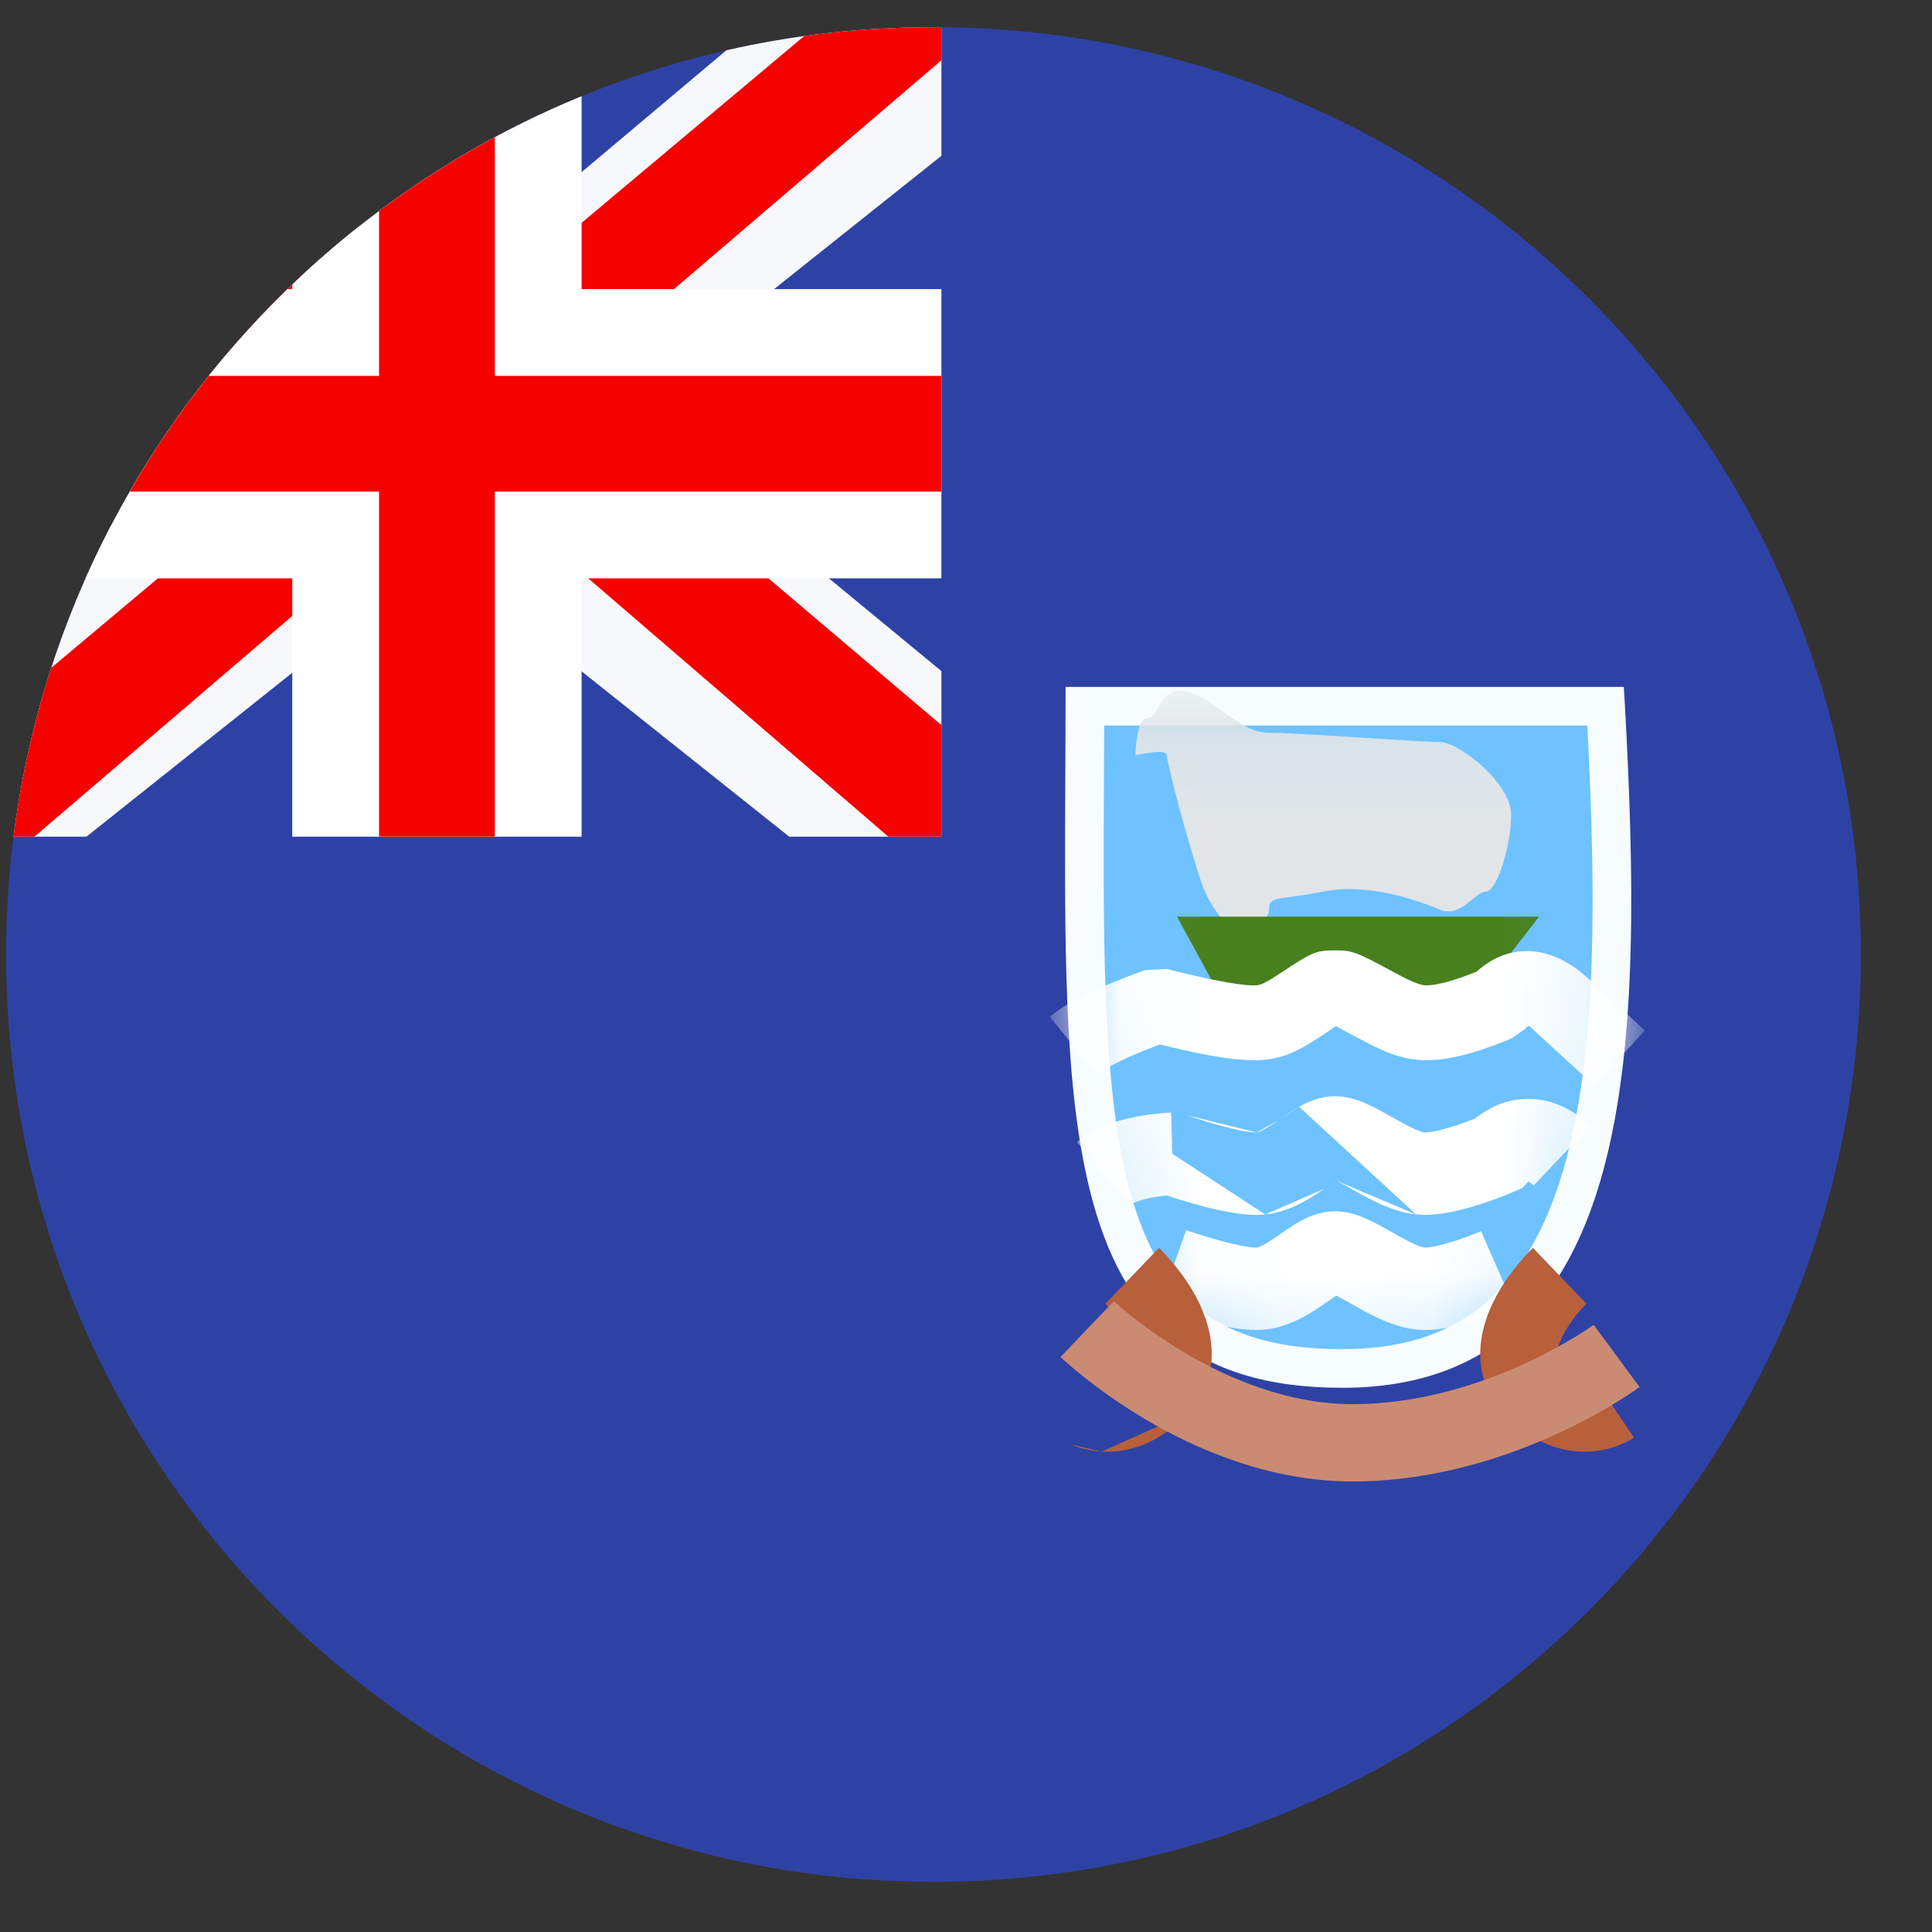<svg width="25" height="25" viewBox="0 0 25 25" fill="none" xmlns="http://www.w3.org/2000/svg">
<rect x="0" y="0" width="25" height="25" fill="#333333" stroke="none"/>
<path d="M12.079 24.351C18.706 24.351 24.079 18.978 24.079 12.351C24.079 5.723 18.706 0.351 12.079 0.351C5.452 0.351 0.079 5.723 0.079 12.351C0.079 18.978 5.452 24.351 12.079 24.351Z" fill="#2E42A5"/>
<path d="M17.366 17.708C16.431 17.708 15.781 17.488 15.318 17.103C14.853 16.716 14.548 16.141 14.353 15.373C14.158 14.605 14.078 13.665 14.048 12.572C14.027 11.805 14.031 10.971 14.035 10.078C14.036 9.772 14.038 9.459 14.038 9.139H20.776C20.896 11.327 20.939 13.458 20.511 15.057C20.291 15.878 19.952 16.538 19.453 16.992C18.959 17.442 18.289 17.708 17.366 17.708Z" fill="#6DC2FF"/>
<path fill-rule="evenodd" clip-rule="evenodd" d="M13.789 8.889H21.012L21.026 9.126C21.146 11.308 21.193 13.478 20.753 15.121C20.526 15.97 20.168 16.679 19.622 17.177C19.075 17.675 18.341 17.958 17.366 17.958C16.392 17.958 15.678 17.727 15.158 17.295C14.638 16.863 14.313 16.231 14.111 15.435C13.908 14.639 13.828 13.676 13.798 12.579C13.777 11.807 13.781 10.969 13.785 10.077C13.786 9.771 13.788 9.458 13.788 9.139L13.789 8.889ZM14.288 9.389C14.287 9.623 14.286 9.853 14.285 10.079C14.281 10.973 14.277 11.803 14.298 12.565C14.327 13.653 14.407 14.571 14.595 15.312C14.783 16.05 15.068 16.57 15.477 16.911C15.883 17.247 16.471 17.458 17.366 17.458C18.237 17.458 18.844 17.209 19.285 16.807C19.736 16.397 20.057 15.787 20.27 14.992C20.671 13.494 20.649 11.495 20.539 9.389H14.288Z" fill="#F7FCFF"/>
<mask id="mask0_4_41" style="mask-type:luminance" maskUnits="userSpaceOnUse" x="13" y="8" width="9" height="10">
<path d="M17.366 17.708C16.431 17.708 15.781 17.488 15.318 17.103C14.853 16.716 14.548 16.141 14.353 15.373C14.158 14.605 14.078 13.665 14.048 12.572C14.027 11.805 14.031 10.971 14.035 10.078C14.036 9.772 14.038 9.459 14.038 9.139H20.776C20.896 11.327 20.939 13.458 20.511 15.057C20.291 15.878 19.952 16.538 19.453 16.992C18.959 17.442 18.289 17.708 17.366 17.708Z" fill="white"/>
<path fill-rule="evenodd" clip-rule="evenodd" d="M13.789 8.889H21.012L21.026 9.126C21.146 11.308 21.193 13.478 20.753 15.121C20.526 15.97 20.168 16.679 19.622 17.177C19.075 17.675 18.341 17.958 17.366 17.958C16.392 17.958 15.678 17.727 15.158 17.295C14.638 16.863 14.313 16.231 14.111 15.435C13.908 14.639 13.828 13.676 13.798 12.579C13.777 11.807 13.781 10.969 13.785 10.077C13.786 9.771 13.788 9.458 13.788 9.139L13.789 8.889ZM14.288 9.389C14.287 9.623 14.286 9.853 14.285 10.079C14.281 10.973 14.277 11.803 14.298 12.565C14.327 13.653 14.407 14.571 14.595 15.312C14.783 16.05 15.068 16.57 15.477 16.911C15.883 17.247 16.471 17.458 17.366 17.458C18.237 17.458 18.844 17.209 19.285 16.807C19.736 16.397 20.057 15.787 20.27 14.992C20.671 13.494 20.649 11.495 20.539 9.389H14.288Z" fill="white"/>
</mask>
<g mask="url(#mask0_4_41)">
<path fill-rule="evenodd" clip-rule="evenodd" d="M16.068 12.142C16.068 12.142 15.709 11.876 15.556 11.447C15.402 11.017 15.098 9.873 15.098 9.774C15.098 9.675 14.693 9.774 14.693 9.774C14.693 9.774 14.698 9.29 14.851 9.29C15.004 9.29 15.01 8.842 15.38 8.955C15.751 9.068 16.043 9.482 16.42 9.482C16.798 9.482 18.377 9.602 18.631 9.602C18.885 9.602 19.554 10.138 19.554 10.539C19.554 10.94 19.371 11.537 19.228 11.537C19.084 11.537 18.904 11.885 18.631 11.77C18.358 11.656 17.707 11.419 17.123 11.537C16.54 11.656 16.42 11.581 16.42 11.77C16.42 11.959 16.068 12.142 16.068 12.142Z" fill="#E1E5E8"/>
<path fill-rule="evenodd" clip-rule="evenodd" d="M15.231 11.861H19.915L19.108 12.904H15.798L15.231 11.861Z" fill="#49801E"/>
<path fill-rule="evenodd" clip-rule="evenodd" d="M17.133 16.874C16.986 16.976 16.707 17.169 16.373 17.204C16.211 17.221 16.036 17.198 15.901 17.174C15.755 17.148 15.605 17.11 15.474 17.074C15.342 17.037 15.222 16.999 15.135 16.971C15.092 16.957 15.056 16.945 15.031 16.936L15.002 16.926L14.994 16.923L14.991 16.922L14.99 16.922L15.17 16.419C15.349 15.917 15.349 15.917 15.349 15.917L15.35 15.918L15.356 15.919L15.379 15.928C15.399 15.935 15.43 15.945 15.467 15.957C15.543 15.982 15.647 16.015 15.759 16.046C15.873 16.078 15.989 16.106 16.09 16.124C16.14 16.133 16.182 16.139 16.215 16.142C16.245 16.144 16.26 16.143 16.262 16.143C16.263 16.143 16.262 16.143 16.262 16.143C16.292 16.14 16.359 16.112 16.539 15.988C16.547 15.982 16.556 15.976 16.565 15.969C16.633 15.922 16.723 15.86 16.81 15.81C16.904 15.757 17.071 15.674 17.274 15.674C17.464 15.674 17.633 15.748 17.728 15.793C17.824 15.838 17.927 15.896 18.012 15.945C18.023 15.95 18.032 15.956 18.042 15.962C18.267 16.088 18.379 16.138 18.434 16.143C18.434 16.143 18.434 16.143 18.434 16.143C18.436 16.143 18.448 16.144 18.472 16.142C18.498 16.14 18.532 16.134 18.573 16.126C18.655 16.11 18.748 16.083 18.84 16.053C18.931 16.023 19.014 15.992 19.074 15.968C19.104 15.956 19.128 15.947 19.144 15.94L19.161 15.933L19.165 15.931C19.165 15.931 19.165 15.931 19.379 16.419C19.593 16.908 19.593 16.908 19.593 16.908L19.592 16.909L19.589 16.91L19.582 16.913L19.556 16.924C19.534 16.933 19.504 16.945 19.467 16.96C19.392 16.989 19.289 17.029 19.172 17.067C19.057 17.105 18.921 17.144 18.784 17.172C18.655 17.198 18.488 17.221 18.324 17.204C18.017 17.172 17.713 17.001 17.539 16.902C17.532 16.898 17.525 16.895 17.519 16.891C17.51 16.886 17.501 16.881 17.493 16.876C17.408 16.829 17.345 16.793 17.29 16.766C17.26 16.786 17.223 16.811 17.174 16.846C17.165 16.852 17.156 16.858 17.146 16.864C17.142 16.867 17.137 16.871 17.133 16.874Z" fill="white"/>
<path fill-rule="evenodd" clip-rule="evenodd" d="M16.373 15.715C16.707 15.68 16.987 15.486 17.133 15.384ZM17.133 15.384C17.138 15.381 17.142 15.378 17.146 15.375ZM17.146 15.375C17.156 15.368 17.165 15.362 17.174 15.356ZM17.174 15.356C17.224 15.322 17.26 15.296 17.29 15.277ZM17.29 15.277C17.345 15.304 17.408 15.339 17.493 15.387C17.501 15.392 17.51 15.397 17.519 15.402C17.525 15.405 17.532 15.409 17.538 15.413C17.713 15.511 18.017 15.683 18.324 15.715M16.81 14.321C16.904 14.268 17.071 14.185 17.274 14.185C17.464 14.185 17.633 14.259 17.728 14.303C17.824 14.349 17.927 14.407 18.012 14.455C18.023 14.461 18.032 14.467 18.042 14.472C18.268 14.599 18.379 14.648 18.434 14.654C18.434 14.654 18.434 14.654 18.434 14.654C18.436 14.654 18.448 14.655 18.472 14.652C18.498 14.65 18.532 14.645 18.573 14.637C18.655 14.62 18.748 14.594 18.84 14.564C18.931 14.534 19.014 14.503 19.074 14.479C19.079 14.477 19.084 14.475 19.089 14.473C19.099 14.465 19.109 14.457 19.12 14.449C19.194 14.392 19.308 14.319 19.456 14.27C19.608 14.221 19.797 14.197 20.005 14.245C20.212 14.292 20.405 14.402 20.578 14.566L19.846 15.341C19.813 15.31 19.79 15.296 19.778 15.289C19.775 15.291 19.772 15.293 19.768 15.296C19.768 15.296 19.767 15.296 19.767 15.297L19.7 15.372L19.593 15.419L19.379 14.93C19.593 15.419 19.593 15.419 19.593 15.419L19.592 15.419L19.589 15.42L19.582 15.424L19.556 15.434C19.534 15.444 19.504 15.456 19.467 15.471C19.392 15.5 19.289 15.539 19.172 15.577C19.057 15.615 18.921 15.655 18.784 15.682C18.655 15.709 18.488 15.732 18.324 15.715M16.81 14.321C16.723 14.37 16.633 14.433 16.565 14.48ZM16.565 14.48C16.556 14.486 16.547 14.493 16.539 14.498ZM16.539 14.498C16.359 14.623 16.292 14.651 16.262 14.654ZM15.17 14.93C15.155 14.397 15.154 14.397 15.154 14.397L15.152 14.397L15.15 14.397L15.141 14.398L15.114 14.399C15.092 14.4 15.061 14.402 15.024 14.405C14.951 14.412 14.849 14.423 14.735 14.444C14.535 14.48 14.191 14.562 13.936 14.777L14.625 15.591C14.625 15.592 14.627 15.59 14.631 15.587C14.636 15.584 14.642 15.581 14.65 15.576C14.667 15.567 14.69 15.557 14.719 15.546C14.779 15.524 14.851 15.507 14.925 15.493C14.99 15.481 15.051 15.474 15.099 15.47C15.11 15.473 15.122 15.477 15.135 15.482C15.222 15.51 15.342 15.548 15.474 15.584C15.605 15.621 15.755 15.658 15.901 15.684C16.036 15.709 16.211 15.732 16.373 15.715M15.349 14.428L15.35 14.428L15.356 14.43L15.379 14.438C15.399 14.445 15.43 14.456 15.467 14.468C15.543 14.493 15.647 14.525 15.759 14.557C15.873 14.588 15.989 14.617 16.09 14.635C16.14 14.644 16.182 14.649 16.215 14.652C16.245 14.655 16.26 14.654 16.262 14.654C16.263 14.654 16.263 14.654 16.262 14.654M15.349 14.428L15.255 14.394ZM15.255 14.394L15.154 14.397ZM15.154 14.397L15.17 14.93Z" fill="white"/>
<path d="M14.195 13.907L13.583 13.156C13.823 12.96 14.226 12.767 14.815 12.553L15.101 12.539C15.711 12.696 16.12 12.764 16.269 12.749C16.318 12.744 16.401 12.704 16.551 12.604C16.979 12.321 17.02 12.298 17.274 12.298C17.506 12.298 17.554 12.32 18.039 12.582C18.129 12.63 18.163 12.648 18.211 12.671C18.314 12.72 18.387 12.745 18.427 12.749C18.544 12.761 18.778 12.706 19.106 12.574C19.533 12.187 20.073 12.227 20.538 12.65C20.848 12.933 21.097 13.161 21.285 13.335L20.627 14.046C20.441 13.874 20.194 13.648 19.886 13.367C19.763 13.255 19.789 13.256 19.735 13.315L19.567 13.433C19.058 13.647 18.656 13.746 18.331 13.713C18.156 13.696 17.987 13.638 17.792 13.545C17.727 13.513 17.68 13.489 17.578 13.434C17.344 13.308 17.256 13.267 17.274 13.267C17.315 13.267 17.258 13.298 17.087 13.412C16.811 13.595 16.619 13.688 16.366 13.713C16.085 13.742 15.648 13.674 15.008 13.515C14.592 13.672 14.316 13.809 14.195 13.907Z" fill="white"/>
</g>
<path fill-rule="evenodd" clip-rule="evenodd" d="M14.306 16.869C14.306 16.869 14.306 16.869 14.652 16.508C14.998 16.147 14.998 16.148 14.998 16.148L14.999 16.148L15 16.15L15.004 16.153L15.015 16.165C15.024 16.174 15.037 16.186 15.051 16.201C15.081 16.232 15.12 16.275 15.165 16.329C15.254 16.434 15.371 16.587 15.471 16.77C15.653 17.105 15.874 17.746 15.372 18.285M14.306 16.869L14.305 16.868ZM14.305 16.868L14.308 16.872ZM14.308 16.872C14.312 16.876 14.319 16.882 14.327 16.891ZM14.327 16.891C14.345 16.91 14.371 16.938 14.401 16.974ZM14.401 16.974C14.463 17.047 14.536 17.144 14.592 17.248ZM14.592 17.248C14.722 17.486 14.678 17.563 14.64 17.604ZM14.64 17.604C14.468 17.789 14.353 17.787 14.317 17.785ZM14.317 17.785C14.287 17.783 14.263 17.776 14.247 17.769ZM14.247 17.769C14.24 17.766 14.236 17.764 14.236 17.764ZM14.236 17.764L14.24 17.767ZM14.24 17.767L14.245 17.77ZM14.245 17.77L14.249 17.772ZM14.249 17.772L14.251 17.773ZM14.251 17.773L14.252 17.774ZM14.252 17.774C14.252 17.774 14.253 17.775 13.971 18.188ZM13.971 18.188C13.69 18.601 13.69 18.602 13.691 18.602ZM13.691 18.602L13.692 18.603ZM13.692 18.603L13.695 18.605ZM13.695 18.605L13.7 18.608ZM13.7 18.608L13.714 18.617ZM13.714 18.617C13.724 18.623 13.737 18.631 13.752 18.639ZM13.752 18.639C13.781 18.655 13.82 18.675 13.867 18.694ZM13.867 18.694C13.961 18.733 14.094 18.773 14.256 18.783ZM14.256 18.783C14.602 18.804 15.005 18.681 15.372 18.285Z" fill="#B85F3C"/>
<path fill-rule="evenodd" clip-rule="evenodd" d="M19.836 16.148C19.836 16.148 19.836 16.147 20.182 16.508C20.528 16.869 20.528 16.869 20.528 16.869L20.529 16.868L20.525 16.872C20.522 16.875 20.515 16.882 20.506 16.891C20.489 16.91 20.463 16.938 20.433 16.974C20.371 17.047 20.298 17.144 20.241 17.248C20.112 17.486 20.156 17.563 20.194 17.604C20.366 17.789 20.481 17.787 20.517 17.785C20.547 17.783 20.571 17.776 20.587 17.769C20.594 17.766 20.598 17.764 20.598 17.764L20.594 17.767L20.588 17.77L20.585 17.772L20.583 17.773L20.582 17.774C20.582 17.774 20.581 17.775 20.863 18.188C21.144 18.601 21.144 18.602 21.143 18.602L21.142 18.603L21.139 18.605L21.134 18.608L21.12 18.617C21.11 18.623 21.097 18.631 21.082 18.639C21.053 18.655 21.014 18.675 20.967 18.694C20.873 18.733 20.74 18.773 20.578 18.783C20.232 18.804 19.829 18.681 19.462 18.285C18.96 17.746 19.181 17.105 19.363 16.77C19.463 16.587 19.58 16.434 19.668 16.329C19.713 16.275 19.753 16.232 19.782 16.201C19.797 16.186 19.809 16.174 19.818 16.165L19.83 16.153L19.834 16.15L19.835 16.148L19.836 16.148ZM20.529 16.868C20.529 16.868 20.529 16.868 20.529 16.868Z" fill="#B85F3C"/>
<path fill-rule="evenodd" clip-rule="evenodd" d="M13.723 17.56C13.723 17.56 13.723 17.56 14.068 17.198C14.414 16.837 14.414 16.837 14.414 16.837L14.415 16.838L14.424 16.847C14.433 16.855 14.448 16.869 14.468 16.886C14.508 16.921 14.569 16.974 14.649 17.037C14.809 17.164 15.042 17.334 15.33 17.504C15.912 17.849 16.68 18.17 17.502 18.17C18.353 18.17 19.134 17.916 19.713 17.653C20 17.522 20.232 17.392 20.39 17.295C20.469 17.247 20.529 17.207 20.569 17.18C20.589 17.167 20.603 17.157 20.612 17.151L20.621 17.144L20.622 17.143C20.622 17.144 20.622 17.144 20.919 17.546C21.216 17.948 21.215 17.948 21.215 17.948L21.214 17.949L21.213 17.951L21.207 17.954L21.19 17.966C21.176 17.977 21.156 17.991 21.13 18.008C21.079 18.043 21.005 18.091 20.912 18.148C20.725 18.262 20.458 18.413 20.127 18.563C19.471 18.862 18.544 19.17 17.502 19.17C16.43 19.17 15.482 18.756 14.82 18.365C14.486 18.167 14.216 17.969 14.028 17.82C13.934 17.746 13.86 17.683 13.808 17.637C13.782 17.615 13.762 17.596 13.748 17.583L13.731 17.568L13.726 17.563L13.724 17.561L13.723 17.56ZM14.414 16.837C14.413 16.837 14.413 16.837 14.414 16.837Z" fill="#CB8B73"/>
<path fill-rule="evenodd" clip-rule="evenodd" d="M12.182 6.361H6.403V10.827H4.905V6.361H1.678C1.982 5.836 2.323 5.335 2.7 4.864H4.905V2.73C5.379 2.376 5.879 2.057 6.403 1.775V4.864H12.182V6.361Z" fill="#D9D9D9"/>
<path fill-rule="evenodd" clip-rule="evenodd" d="M10.213 10.827H12.182V8.684L9.359 6.356L7.965 5.375L12.182 2.016V0.351C12.148 0.351 12.113 0.351 12.079 0.351C11.158 0.351 10.261 0.454 9.399 0.651L5.937 3.564L5.666 3.755L5.394 3.564L4.643 2.932C3.928 3.497 3.28 4.141 2.71 4.852L3.366 5.375L1.972 6.356L1.439 6.796C0.794 8.029 0.357 9.389 0.175 10.827H1.118L5.666 7.206L10.213 10.827Z" fill="#F7F8FB"/>
<path fill-rule="evenodd" clip-rule="evenodd" d="M11.496 10.827H12.182V9.383L8.559 6.309L6.609 5.615L6.569 5.584L12.182 0.779V0.351C12.148 0.351 12.113 0.351 12.079 0.351C11.512 0.351 10.954 0.39 10.407 0.466L5.4 4.667L3.946 3.527C3.602 3.844 3.277 4.181 2.972 4.536L4.293 5.596L0.664 8.641C0.435 9.343 0.27 10.075 0.175 10.827H0.445L5.854 6.197L6.276 6.334L11.496 10.827Z" fill="#F50100"/>
<path fill-rule="evenodd" clip-rule="evenodd" d="M12.182 7.484H7.526V10.827H3.782V7.484H1.107C1.338 6.965 1.604 6.464 1.903 5.987C2.064 5.731 2.234 5.481 2.413 5.238C2.807 4.704 3.244 4.203 3.72 3.741H3.782V3.681C4.247 3.236 4.748 2.828 5.28 2.461C5.523 2.294 5.772 2.135 6.028 1.985C6.507 1.705 7.007 1.457 7.526 1.245V3.741H12.182V7.484Z" fill="white"/>
<path fill-rule="evenodd" clip-rule="evenodd" d="M12.182 6.361H6.403V10.827H4.905V6.361H1.678C1.982 5.836 2.324 5.335 2.7 4.864H4.905V2.73C5.379 2.376 5.879 2.057 6.403 1.775V4.864H12.182V6.361Z" fill="#F50100"/>
</svg>
